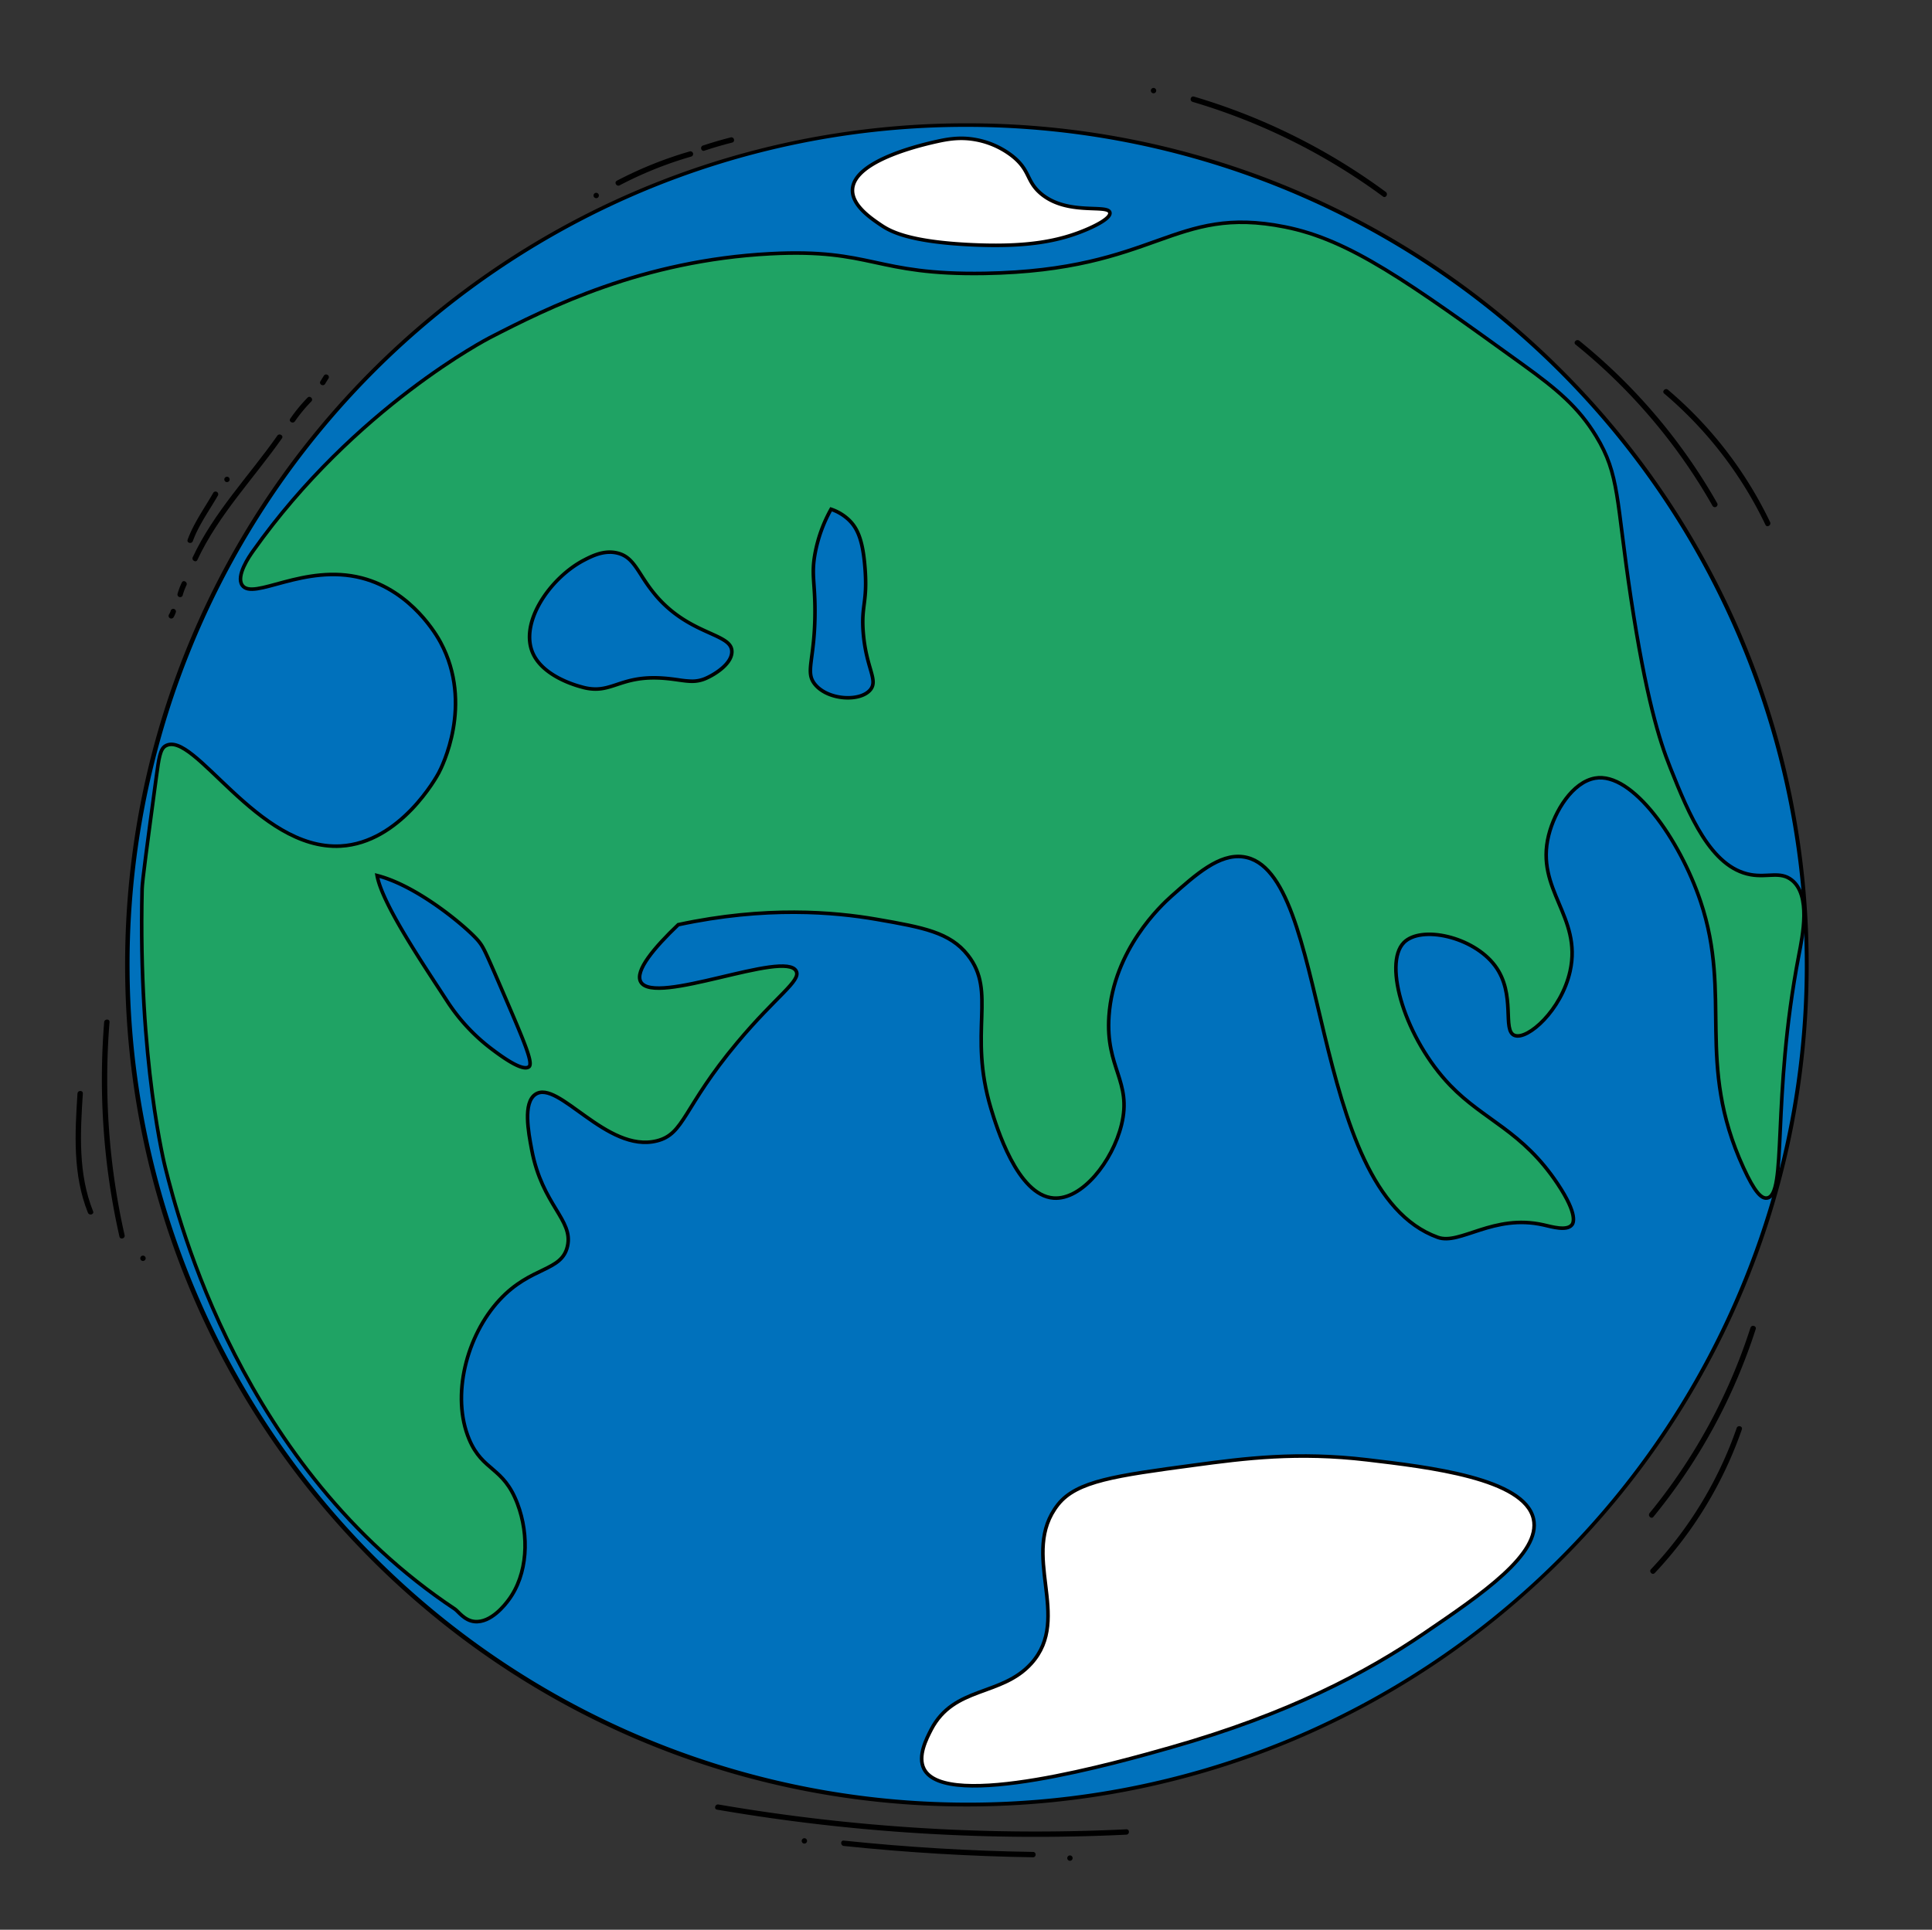 <svg id="sun_copy_2" data-name="sun copy 2" xmlns="http://www.w3.org/2000/svg" viewBox="0 0 1081 1080"><rect x="0" y="0" width="1081" height="1080" fill="#333333" stroke="none"/><defs><style>.cls-1,.cls-4{fill:#0071bc;}.cls-2{fill:#e8821c;}.cls-3{fill:#1fa364;}.cls-3,.cls-4,.cls-5{stroke:#000;stroke-miterlimit:10;stroke-width:2px;}.cls-5{fill:#fff;}</style></defs><title>1p-earth</title><path d="M881.54,192.81a317.81,317.81,0,0,1,76.69,90.33,1.5,1.5,0,0,0,2.59-1.51,320.13,320.13,0,0,0-77.16-90.94c-1.49-1.2-3.62.91-2.12,2.12Z"/><path d="M931.15,220.26a221.34,221.34,0,0,1,56.67,73.47c.84,1.74,3.42.22,2.59-1.52a223.38,223.38,0,0,0-57.14-74.07c-1.46-1.24-3.6.87-2.12,2.12Z"/><path d="M58.28,572.06a399.7,399.7,0,0,0,8.55,120c.42,1.89,3.31,1.09,2.89-.79a397.08,397.08,0,0,1-8.44-119.22c.16-1.93-2.84-1.92-3,0Z"/><path d="M43.35,612c-1.46,22.39-2.67,45.47,5.84,66.71.71,1.77,3.62,1,2.9-.79-8.43-21-7.18-43.79-5.74-65.92.13-1.93-2.87-1.92-3,0Z"/><path d="M401.22,1012.78a1051,1051,0,0,0,229,14c1.92-.09,1.93-3.09,0-3A1047.33,1047.33,0,0,1,402,1009.89c-1.89-.32-2.7,2.57-.8,2.89Z"/><path d="M472.09,1033.1q52.8,5.52,105.94,6.34c1.93,0,1.93-3,0-3q-53.09-.81-105.94-6.34c-1.92-.2-1.91,2.8,0,3Z"/><path d="M667.25,57a343.19,343.19,0,0,1,106.59,53c1.56,1.14,3.06-1.46,1.52-2.59A346,346,0,0,0,668.05,54.06c-1.86-.54-2.65,2.35-.8,2.9Z"/><path d="M645.43,52.21a1.5,1.5,0,0,0,0-3,1.5,1.5,0,0,0,0,3Z"/><path d="M80,705.71a1.5,1.5,0,0,0,0-3,1.5,1.5,0,0,0,0,3Z"/><path d="M450.07,1031.77a1.5,1.5,0,0,0,0-3,1.5,1.5,0,0,0,0,3Z"/><path d="M979.44,743.05A316.9,316.9,0,0,1,923,846.79c-1.21,1.48.9,3.62,2.12,2.12a321,321,0,0,0,57.24-105.06c.59-1.84-2.31-2.63-2.9-.8Z"/><path d="M971.71,799.22a220.62,220.62,0,0,1-47.94,79c-1.33,1.41.79,3.53,2.12,2.13A224.33,224.33,0,0,0,974.6,800c.63-1.83-2.26-2.62-2.89-.8Z"/><path d="M155.16,243.85c-15.9,22.6-35.49,42.79-47.32,68-.81,1.74,1.78,3.27,2.59,1.52,11.83-25.26,31.42-45.45,47.32-68.05,1.12-1.58-1.48-3.08-2.59-1.51Z"/><path d="M165,235.81a85.33,85.33,0,0,1,9.2-11.14c1.35-1.38-.77-3.5-2.12-2.12a90,90,0,0,0-9.67,11.75c-1.1,1.59,1.5,3.09,2.59,1.51Z"/><path d="M181.86,214.9l1.95-3.13c1-1.64-1.57-3.15-2.59-1.52l-1.95,3.14c-1,1.64,1.56,3.15,2.59,1.51Z"/><path d="M107.9,302.84c3.19-8.89,9.33-17.31,14-25.48a1.5,1.5,0,0,0-2.59-1.52c-4.86,8.47-11,17-14.32,26.2-.65,1.83,2.24,2.61,2.89.8Z"/><path d="M127,269.81a1.5,1.5,0,0,0,0-3,1.5,1.5,0,0,0,0,3Z"/><path d="M101.74,326a39.15,39.15,0,0,0-2.4,6.34,1.5,1.5,0,0,0,2.89.8,33.9,33.9,0,0,1,2.1-5.62c.84-1.73-1.74-3.25-2.59-1.52Z"/><path d="M95.54,341.84a10.43,10.43,0,0,1-1,2.07,1.5,1.5,0,0,0,2.59,1.52,15.29,15.29,0,0,0,1.26-2.8,1.51,1.51,0,0,0-1.05-1.84,1.53,1.53,0,0,0-1.84,1Z"/><path d="M346.68,103.73a214.25,214.25,0,0,1,40.09-16.11,1.5,1.5,0,0,0-.8-2.89,217.62,217.62,0,0,0-40.81,16.41c-1.71.9-.19,3.49,1.52,2.59Z"/><path d="M394.09,84.34q7.71-2.58,15.59-4.55c1.87-.47,1.08-3.37-.8-2.9q-7.87,2-15.59,4.56c-1.82.6-1,3.5.8,2.89Z"/><path d="M333.59,110.91a1.5,1.5,0,0,0,0-3,1.5,1.5,0,0,0,0,3Z"/><path class="cls-1" d="M541,1010A470.13,470.13,0,0,1,358.06,106.93,470.12,470.12,0,0,1,723.94,973.07,467.16,467.16,0,0,1,541,1010Z"/><path d="M541,71A469.12,469.12,0,0,1,723.56,972.14,469.12,469.12,0,0,1,358.44,107.86,466,466,0,0,1,541,71m0-2C280.87,69,70,279.87,70,540s210.87,471,471,471,471-210.87,471-471S801.13,69,541,69Z"/><path class="cls-2" d="M363.39,419.54a1.5,1.5,0,0,0,0-3,1.5,1.5,0,0,0,0,3Z"/><path class="cls-3" d="M379.5,517.5c48.95-10.52,87.43-7.09,111-3,26.31,4.57,41,7.34,51,20,16.44,20.82,0,42.72,13,86,3,9.78,14.62,48.49,35,50,15.9,1.18,33-20.6,38-41,6-24.49-9.07-31.65-7-61,2.61-37,29.14-61.79,35-67,13.78-12.26,26.7-23.75,40-22,49.37,6.5,35.39,186.46,109,213,12.4,4.47,31.1-13.27,59-7,5,1.14,13.13,3.55,16,0,.67-.82,3.78-5.34-8-23-19.88-29.81-41-35.29-60-55-25.1-26-37.87-68-26-80,9.58-9.7,38.73-3.45,51,13,12,16.08,3.72,36.36,11,39s26.15-14.11,31-36c6.8-30.68-19.59-45.44-12-76,3.39-13.64,13.38-29.77,26-32,20.8-3.68,47.39,34.41,59,69,17.93,53.41-3,90.06,24,149,6.27,13.7,10,17.29,13,17,11.72-1.11,2.49-55.37,18-136,2.12-11,6.81-33.48-4-42-6.45-5.08-13.44-1.29-23-3-22.24-4-34.41-33.44-45-60-6-14.93-13.6-39.28-22-95-8.3-55-6.21-68.75-19.5-90.5-9.86-16.14-21.7-26.08-41-40-64.46-46.49-96.69-69.74-133-77-62.88-12.58-71.27,24.35-168,26-61.95,1.06-62.62-14-120-11-71.6,3.77-124,30-157,47,0,0-75.4,38.77-132.5,119.5-2,2.81-9.57,13.75-6,19,6.06,8.91,34.74-12.38,67-4,28.11,7.3,42.28,32.8,44,36,18.62,34.7.6,70-1,73-1,1.95-21.48,39.2-55,41-46.64,2.51-82.14-65.53-98-56-2.89,1.74-3.63,6.85-5,17-5.26,39.06-7.9,58.58-8,63-2.28,96.63,13,156,13,156,7.39,29.29,42.26,167.39,162,247,1.9,1.27,5.31,6.44,11,7,9.29.92,17.29-9.72,19-12,10.79-14.36,11.79-36.1,5-54-7.92-20.88-19.4-17.91-27-36-10.18-24.23-1.54-58,17-78,17.54-19,34.71-15.66,38-30,3.42-14.91-14.13-22.91-20-54-1.9-10.08-4.94-26.18,2-31,12.67-8.79,39.95,33,68,26,15.55-3.86,14.48-18.51,45-55,21.89-26.18,35.75-34.54,33-40-6.12-12.12-79.37,19.72-87,6C355.09,543.37,366,530.39,379.5,517.5Z"/><path class="cls-1" d="M333.22,385.63a27.81,27.81,0,0,1-7.45-1.09l-.21-.06c-4.92-1.29-21.44-6.44-27.16-18.41-8.06-16.87,9-42.62,28.56-52.68,3.38-1.75,8.5-4.38,14.22-4.38a18.65,18.65,0,0,1,4.09.46c6.53,1.52,9.47,6.1,13.55,12.44a95.06,95.06,0,0,0,8.93,12.25c10.07,11.42,21.22,16.44,29.37,20.11,7.38,3.32,12.25,5.52,12.38,10.26.18,6.76-9,12.64-14.41,15.06a18.61,18.61,0,0,1-7.89,1.67h0a55.74,55.74,0,0,1-7.62-.75c-2.6-.36-5.54-.77-9-1-1.61-.11-3.21-.16-4.73-.16-9.27,0-15.3,2-20.61,3.74C341.1,384.45,337.54,385.63,333.22,385.63Z"/><path d="M341.18,310a17.27,17.27,0,0,1,3.87.44c6.13,1.42,8.83,5.63,12.93,12a95.21,95.21,0,0,0,9,12.37c10.21,11.59,21.48,16.66,29.7,20.36,7.68,3.46,11.69,5.45,11.8,9.37.17,6.25-9,12-13.81,14.12a17.57,17.57,0,0,1-7.49,1.59,54.34,54.34,0,0,1-7.48-.74c-2.61-.36-5.57-.78-9.08-1-1.64-.11-3.25-.16-4.8-.16-9.43,0-15.54,2-20.93,3.8-4,1.33-7.54,2.49-11.69,2.49a26.7,26.7,0,0,1-7.19-1.06l-.22-.06c-4.82-1.26-21-6.29-26.51-17.87-7.83-16.39,9-41.5,28.12-51.36,3.3-1.7,8.28-4.27,13.76-4.27m0-2c-5.82,0-10.93,2.56-14.68,4.49-18.9,9.74-37.72,35.74-29,54,6.6,13.81,26.85,18.68,28,19a28.69,28.69,0,0,0,7.72,1.13c10.15,0,16.32-6.29,32.62-6.29,1.47,0,3,.05,4.66.16,7.24.49,12.11,1.76,16.7,1.76a19.67,19.67,0,0,0,8.3-1.76c5.83-2.59,15.19-8.77,15-16-.3-11.19-22.93-9.37-42-31-10.71-12.14-12.19-22.49-23-25a19.22,19.22,0,0,0-4.32-.49Z"/><path class="cls-4" d="M465,285a80.83,80.83,0,0,0-9,25c-2.09,11.65,0,15.53,0,32,0,27.57-5.77,33.91,0,41,7.26,8.92,25.4,9.9,31,3,4.49-5.53-2.41-12-4-32-1.23-15.41,2.47-16.65,1-36-1.19-15.66-4.19-22.35-9-27A26.83,26.83,0,0,0,465,285Z"/><path class="cls-4" d="M211,490c2.8,15.84,25.79,49.67,39,70a105.52,105.52,0,0,0,25,27c4.91,3.7,17.32,13,21,10,2.41-2-2.69-14-13-38-11.5-26.75-12.33-28.6-15-32C262.92,520.52,234.58,496,211,490Z"/><g id="Layer_2_copy_2" data-name="Layer 2 copy 2"><path d="M598.66,1041.4a1.5,1.5,0,0,0,0-3,1.5,1.5,0,0,0,0,3Z"/></g><path class="cls-5" d="M765,817c-39.07-4.61-68.47-.85-97,3-43.72,5.89-65.58,8.84-76,22-21.86,27.62,8.3,63.2-15,89-16.7,18.5-43.23,12.43-56,37-2.57,5-7.7,14.81-4,22,12.2,23.73,109.21-3.82,138-12,66.41-18.86,109.67-42,142-64,32.07-21.81,65.42-44.5,61-64C852.87,827.36,799.58,821.08,765,817Z"/><path class="cls-5" d="M525,79c-7.18,1.58-47.1,10.33-48,27-.48,8.87,10.28,16.14,16,20,5,3.37,15.5,9.39,51,11,30.49,1.38,48.82-1.88,65-9,2.57-1.13,12.64-5.68,12-9-1-5-24.17,2-39-11-8-7.06-5.47-12.86-16-21a47.14,47.14,0,0,0-21-9C538,76.86,531.85,77.5,525,79Z"/></svg>
